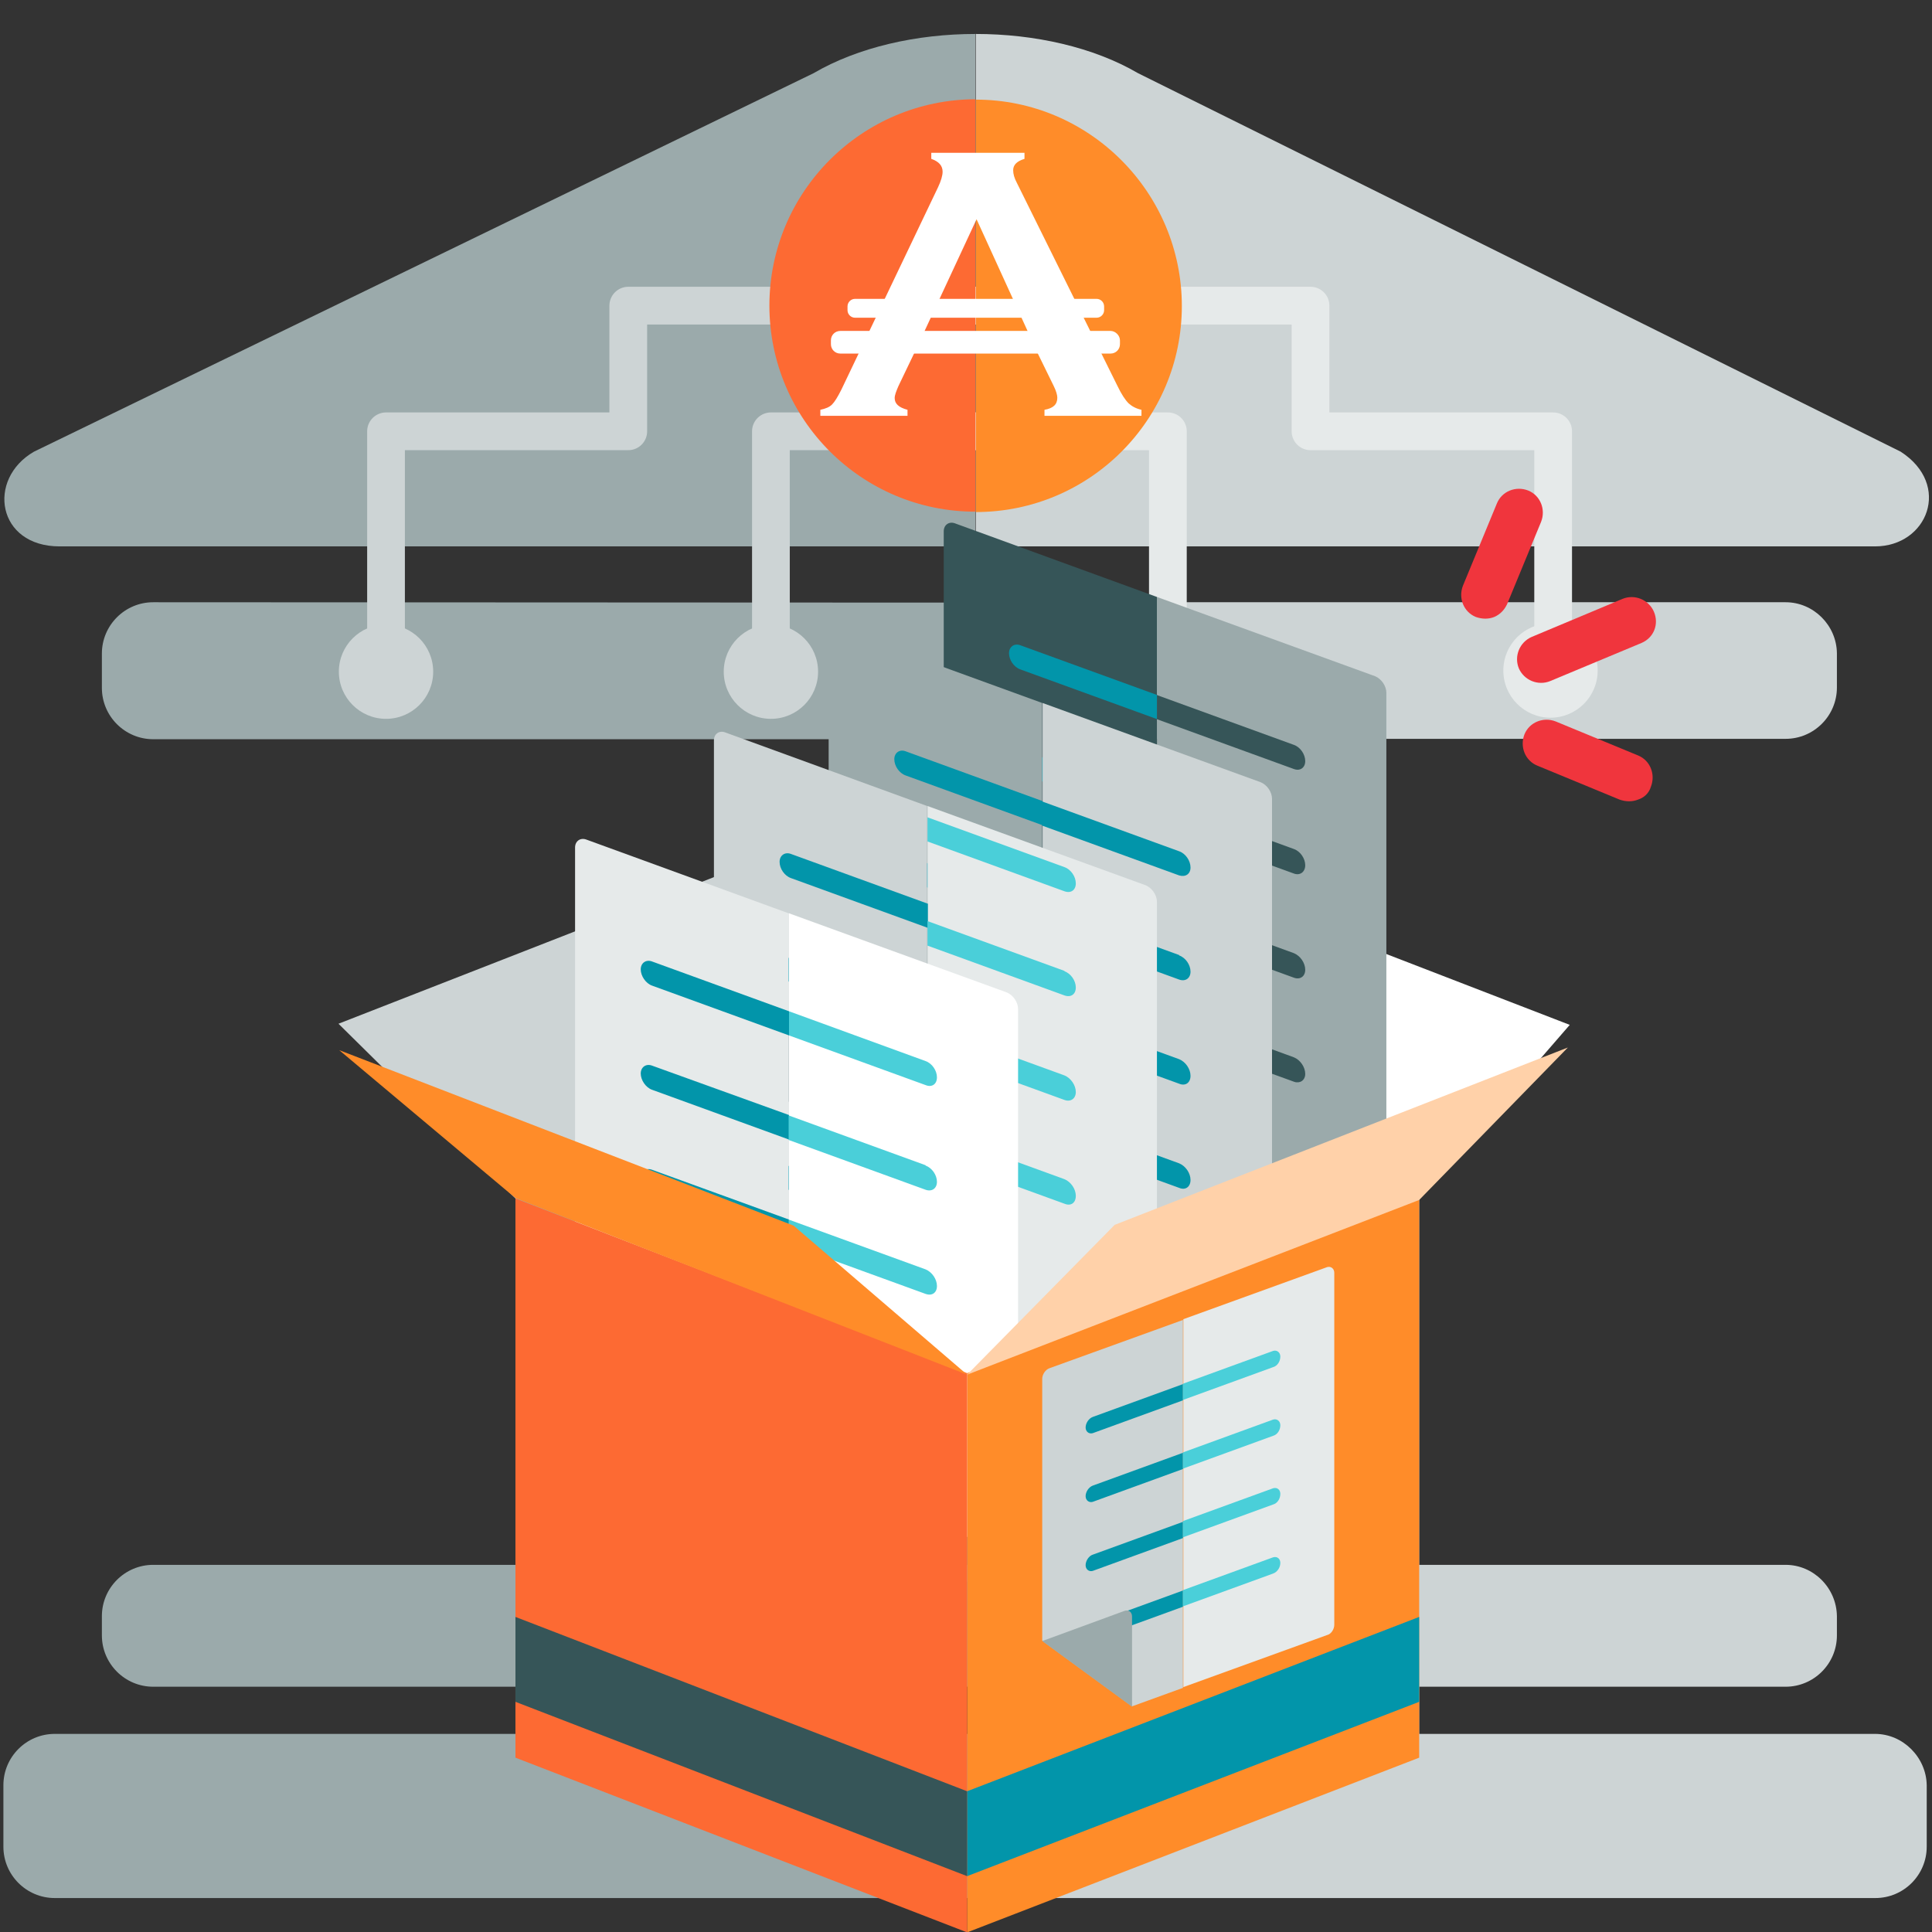 <?xml version="1.0" encoding="utf-8"?>
<!-- Generator: Adobe Illustrator 19.0.0, SVG Export Plug-In . SVG Version: 6.00 Build 0)  -->
<svg version="1.1" id="Layer_1" xmlns="http://www.w3.org/2000/svg" xmlns:xlink="http://www.w3.org/1999/xlink" x="0px" y="0px"
	 viewBox="96 11 512 512" style="enable-background:new 96 11 512 512;" xml:space="preserve">
<rect x="96" y="11" width="512" height="512" fill="#333333" stroke="none"/>
<style type="text/css">
	.st0{fill:#CDD4D5;}
	.st1{fill:#9BAAAB;}
	.st2{fill:#E6EAEA;}
	.st3{fill:none;stroke:#CDD4D5;stroke-width:10;stroke-linejoin:round;stroke-miterlimit:10;}
	.st4{fill:none;stroke:#E6EAEA;stroke-width:10;stroke-linejoin:round;stroke-miterlimit:10;}
	.st5{fill:#FF8C29;}
	.st6{fill:#FD6A33;}
	.st7{fill:#FFD1A9;}
	.st8{fill:#FFFFFF;}
	.st9{fill:#F0353D;}
	.st10{fill:#365558;}
	.st11{fill:#0295AA;}
	.st12{fill:#4ACFD9;}
</style>
<path class="st0" d="M569.2,425.7H354.6V458h214.6c7.5,0,13.6-6.1,13.6-13.6v-5.1C582.7,431.8,576.6,425.7,569.2,425.7z"/>
<path class="st1" d="M136.6,425.7c-7.5,0-13.6,6.1-13.6,13.6v5.1c0,7.5,6.1,13.6,13.6,13.6h218v-32.3H136.6L136.6,425.7z"/>
<path class="st0" d="M599.7,130.7L397.6,30.4c-11.8-6.9-27.4-10.4-43-10.4v135.8h238.3C606.8,155.8,613.3,139.5,599.7,130.7z"/>
<path class="st1" d="M311.6,30.4L105,130.7c-12.6,7.3-9.8,25.1,6.8,25.1h242.7V20C339,20,323.4,23.5,311.6,30.4z"/>
<path class="st0" d="M592.9,470.5H354.6V514H593c7.5,0,13.6-6.1,13.6-13.6v-16.3C606.5,476.8,600.4,470.5,592.9,470.5z"/>
<path class="st1" d="M110.5,470.5c-7.5,0-13.6,6.1-13.6,13.6v16.3c0,7.5,6.1,13.6,13.6,13.6h244v-43.5H110.5z"/>
<path class="st0" d="M569.2,170.6H354.6v36.2h214.6c7.5,0,13.6-6.1,13.6-13.6v-9.1C582.7,176.7,576.6,170.6,569.2,170.6z"/>
<path class="st1" d="M136.6,170.6c-7.5,0-13.6,6.1-13.6,13.6v9.1c0,7.5,6.1,13.6,13.6,13.6h218v-36.2L136.6,170.6L136.6,170.6z"/>
<circle class="st0" cx="300.3" cy="189" r="12.5"/>
<circle class="st0" cx="198.3" cy="189" r="12.5"/>
<circle class="st2" cx="506.9" cy="188.7" r="12.5"/>
<circle class="st2" cx="404.8" cy="188.7" r="12.5"/>
<polyline class="st3" points="300.3,189 300.3,125.3 354.6,125.3 "/>
<polyline class="st3" points="198.3,189 198.3,125.3 262.5,125.3 262.5,92 354.6,92 "/>
<polyline class="st4" points="405.5,189 405.5,125.3 351.3,125.3 "/>
<polyline class="st4" points="507.6,189 507.6,125.3 443.3,125.3 443.3,92 351.3,92 "/>
<path class="st5" d="M354.6,37.4v109.3c30.2,0,54.6-24.5,54.6-54.6S384.7,37.4,354.6,37.4z"/>
<path class="st6" d="M299.9,92c0,30.2,24.5,54.6,54.6,54.6V37.3C324.4,37.4,299.9,61.8,299.9,92z"/>
<path class="st7" d="M446.9,207.8"/>
<g>
	<path class="st8" d="M338.8,103.5l-4.7,9.8c-0.6,1.4-1,2.4-1,3.2c0,1.5,1.1,2.5,3.4,3.1v1.6h-23.1v-1.6c1.4-0.3,2.4-0.7,3.1-1.4
		c0.7-0.7,1.5-2,2.5-4l25.6-53.6c0.8-1.7,1.2-3.1,1.2-4.1c0-1.6-1-2.7-3-3.4v-1.6h24.7v1.6c-2,0.6-3,1.6-3,3c0,1,0.3,2.1,1,3.4
		l26.6,53.7c1.1,2.3,2.1,3.8,3,4.7c0.9,0.8,2,1.4,3.4,1.7v1.6h-25.7v-1.6c2.3-0.4,3.4-1.4,3.4-3.2c0-0.7-0.3-1.8-1-3.2l-4.8-9.8
		 M370.5,103.5l-15.7-34.4l-16,34.4"/>
</g>
<path class="st8" d="M390.3,98.7h-71.6c-1.4,0-2.5,1.1-2.5,2.5v1c0,1.4,1.1,2.5,2.5,2.5h71.6c1.4,0,2.5-1.1,2.5-2.5v-1
	C392.8,99.9,391.6,98.7,390.3,98.7z"/>
<path class="st8" d="M386.6,90.2h-64c-1.1,0-2,0.9-2,2v1c0,1.1,0.9,2,2,2h64c1.1,0,2-0.9,2-2v-1C388.6,91.1,387.7,90.2,386.6,90.2z"
	/>
<g>
	<polygon class="st0" points="352.3,430.1 472.1,476.3 472.1,328.2 352.3,281.9 	"/>
	<polygon class="st1" points="352.3,430.1 232.6,476.3 232.6,328.2 352.3,281.9 	"/>
	<polyline class="st0" points="232.6,328.6 185.7,282.3 305.8,235.4 352.3,282.3 	"/>
	<polyline class="st8" points="352.3,281.9 391.6,236.1 512,282.6 472.1,328.6 	"/>
	<path class="st9" d="M531,181.4l-24.2,10.1c-3.2,1.3-6.9-0.2-8.3-3.4c-1.3-3.2,0.2-6.9,3.4-8.3l24.1-10.1c3.2-1.3,6.9,0.2,8.3,3.4
		C535.7,176.4,534.3,180,531,181.4z"/>
	<path class="st9" d="M530.1,222.9c-1.5,0.6-3.2,0.6-4.9,0l-21.8-9c-3.2-1.3-4.7-5-3.4-8.3c1.3-3.2,5-4.7,8.3-3.4l21.8,9
		c3.2,1.3,4.7,5,3.4,8.3C533,221.2,531.7,222.4,530.1,222.9z"/>
	<path class="st9" d="M492,174.5c-1.5,0.6-3.2,0.6-4.9,0c-3.2-1.3-4.7-5-3.4-8.3l9-21.8c1.3-3.2,5-4.7,8.3-3.4
		c3.2,1.3,4.7,5,3.4,8.3l-9,21.8C494.7,172.6,493.6,173.8,492,174.5z"/>
	<path class="st1" d="M463.4,336.2V194.6c0-1.8-1.3-3.7-3-4.4l-57.8-21v148.1l57.8,21C462.1,338.9,463.4,337.9,463.4,336.2z"/>
	<path class="st10" d="M349.1,149.7c-1.6-0.6-3,0.4-3,2.1v105.3l36,52.6l20.5,7.5V169.2L349.1,149.7z"/>
	<g>
		<path class="st11" d="M366.4,182c-1.6-0.6-3,0.4-3,2.1c0,1.8,1.3,3.7,3,4.3l36.3,13.2v-6.4L366.4,182z"/>
		<path class="st11" d="M366.4,209.6c-1.6-0.6-3,0.4-3,2.1c0,1.8,1.3,3.7,3,4.3l36.3,13.2v-6.5L366.4,209.6L366.4,209.6z"/>
		<path class="st11" d="M363.4,239.3c0,1.8,1.3,3.7,3,4.3l36.3,13.2v-6.5l-36.3-13.2C364.7,236.6,363.4,237.6,363.4,239.3z"/>
		<path class="st11" d="M363.4,267c0,1.8,1.3,3.7,3,4.3l36.3,13.2V278l-36.3-13.2C364.7,264.2,363.4,265.2,363.4,267z"/>
	</g>
	<g>
		<path class="st10" d="M441.9,212.7c0-1.8-1.3-3.7-3-4.3l-36.3-13.2v6.4l36.3,13.2C440.5,215.4,441.9,214.5,441.9,212.7z"/>
		<path class="st10" d="M441.9,240.3c0-1.8-1.3-3.7-3-4.3V236l-36.3-13.2v6.5l36.3,13.2C440.5,243.1,441.9,242.1,441.9,240.3z"/>
		<path class="st10" d="M441.9,268c0-1.8-1.3-3.7-3-4.4l-36.3-13.2v6.5l36.3,13.2C440.5,270.7,441.9,269.8,441.9,268z"/>
		<path class="st10" d="M441.9,295.6c0-1.8-1.3-3.7-3-4.4L402.7,278v6.5l36.3,13.2C440.5,298.2,441.9,297.3,441.9,295.6z"/>
	</g>
	<g>
		<path id="SVGCleanerId_0_2_" class="st1" d="M379.2,261.6l-33.1-12.1l36,52.6v-36.3C382.1,264.1,380.9,262.2,379.2,261.6z"/>
	</g>
	<path class="st0" d="M433.1,364.3V222.7c0-1.8-1.3-3.7-3-4.4l-57.8-21v148l57.8,21C431.7,367.1,433.1,366.1,433.1,364.3z"/>
	<path class="st1" d="M318.6,177.8c-1.6-0.6-3,0.4-3,2.1v105.3l36.1,52.6l20.5,7.5V197.3L318.6,177.8z"/>
	<g>
		<path class="st11" d="M336,210.1c-1.6-0.6-3,0.4-3,2.1c0,1.8,1.3,3.7,3,4.3l36.3,13.2v-6.4L336,210.1z"/>
		<path class="st11" d="M336,237.7c-1.6-0.6-3,0.4-3,2.1c0,1.8,1.3,3.7,3,4.3l36.3,13.2v-6.5L336,237.7L336,237.7z"/>
		<path class="st11" d="M333.1,267.5c0,1.8,1.3,3.7,3,4.3l36.3,13.2v-6.5l-36.3-13.2C334.3,264.7,333.1,265.7,333.1,267.5z"/>
		<path class="st11" d="M333.1,295.1c0,1.8,1.3,3.7,3,4.3l36.3,13.2v-6.5L336,292.9C334.3,292.4,333.1,293.3,333.1,295.1z"/>
	</g>
	<g>
		<path class="st11" d="M411.5,240.9c0-1.8-1.3-3.7-3-4.3l-36.3-13.2v6.4l36.3,13.2C410.2,243.5,411.5,242.6,411.5,240.9z"/>
		<path class="st11" d="M411.5,268.5c0-1.8-1.3-3.7-3-4.3v-0.1l-36.3-13.2v6.5l36.3,13.2C410.2,271.2,411.5,270.2,411.5,268.5z"/>
		<path class="st11" d="M411.5,296.1c0-1.8-1.3-3.7-3-4.4l-36.3-13.2v6.5l36.3,13.2C410.2,298.9,411.5,297.9,411.5,296.1z"/>
		<path class="st11" d="M411.5,323.7c0-1.8-1.3-3.7-3-4.4l-36.3-13.2v6.5l36.3,13.2C410.2,326.5,411.5,325.5,411.5,323.7z"/>
	</g>
	<g>
		<path id="SVGCleanerId_0_5_" class="st1" d="M348.8,274.5l-33.1-12.1l36,52.6v-36.3C351.7,277,350.4,275.1,348.8,274.5z"/>
	</g>
	<path class="st2" d="M402.6,391.6V250c0-1.8-1.3-3.7-3-4.4l-57.8-21v148.1l57.8,21C401.3,394.2,402.6,393.3,402.6,391.6z"/>
	<path class="st0" d="M288.2,205.1c-1.6-0.6-3,0.4-3,2.1v105.3l36,52.6l20.5,7.5V224.6L288.2,205.1z"/>
	<g>
		<path class="st11" d="M305.6,237.3c-1.6-0.6-3,0.4-3,2.1c0,1.8,1.3,3.7,3,4.3l36.3,13.2v-6.4L305.6,237.3z"/>
		<path class="st11" d="M305.6,265c-1.6-0.6-3,0.4-3,2.1s1.3,3.7,3,4.3l36.3,13.2v-6.5L305.6,265L305.6,265z"/>
		<path class="st11" d="M302.6,294.7c0,1.8,1.3,3.7,3,4.3l36.3,13.2v-6.5l-36.3-13.2C303.9,291.9,302.6,293,302.6,294.7z"/>
		<path class="st11" d="M302.6,322.3c0,1.8,1.3,3.7,3,4.3l36.3,13.2v-6.5l-36.3-13.2C303.9,319.6,302.6,320.6,302.6,322.3z"/>
	</g>
	<g>
		<path class="st12" d="M381.1,245.1c0-1.8-1.3-3.7-3-4.3l-36.3-13.2v6.4l36.3,13.2C379.8,247.8,381.1,246.9,381.1,245.1z"/>
		<path class="st12" d="M381.1,272.7c0-1.8-1.3-3.7-3-4.3v-0.1l-36.3-13.2v6.5l36.3,13.2C379.8,275.4,381.1,274.5,381.1,272.7z"/>
		<path class="st12" d="M381.1,300.4c0-1.8-1.3-3.7-3-4.4l-36.3-13.2v6.5l36.3,13.2C379.8,303.1,381.1,302.1,381.1,300.4z"/>
		<path class="st12" d="M381.1,327.9c0-1.8-1.3-3.7-3-4.4l-36.3-13.2v6.5l36.3,13.2C379.8,330.7,381.1,329.8,381.1,327.9z"/>
	</g>
	<g>
		<path id="SVGCleanerId_0_6_" class="st1" d="M318.4,286.3l-33.1-12.1l36,52.6v-36.2C321.4,288.9,320.1,286.9,318.4,286.3z"/>
	</g>
	<path class="st8" d="M365.8,420V278.4c0-1.8-1.3-3.7-3-4.4l-57.8-21v148.1l57.8,21C364.5,422.7,365.8,421.8,365.8,420z"/>
	<path class="st2" d="M251.4,233.5c-1.6-0.6-3,0.4-3,2.1V341l36,52.6l20.5,7.5V253L251.4,233.5z"/>
	<g>
		<path class="st11" d="M268.8,265.8c-1.6-0.6-3,0.4-3,2.1s1.3,3.7,3,4.3l36.3,13.2V279L268.8,265.8z"/>
		<path class="st11" d="M268.8,293.4c-1.6-0.6-3,0.4-3,2.1s1.3,3.7,3,4.3l36.3,13.2v-6.5L268.8,293.4L268.8,293.4z"/>
		<path class="st11" d="M265.8,323.2c0,1.8,1.3,3.7,3,4.3l36.3,13.2v-6.5L268.8,321C267.1,320.4,265.8,321.4,265.8,323.2z"/>
		<path class="st11" d="M265.8,350.8c0,1.8,1.3,3.7,3,4.3l36.3,13.2v-6.5l-36.3-13.2C267.1,348,265.8,349,265.8,350.8z"/>
	</g>
	<g>
		<path class="st12" d="M344.3,296.5c0-1.8-1.3-3.7-3-4.3L305.1,279v6.4l36.3,13.2C343,299.2,344.3,298.3,344.3,296.5z"/>
		<path class="st12" d="M344.3,324.2c0-1.8-1.3-3.7-3-4.3v-0.1l-36.3-13.2v6.5l36.3,13.2C343,326.9,344.3,325.9,344.3,324.2z"/>
		<path class="st12" d="M344.3,351.8c0-1.8-1.3-3.7-3-4.4l-36.3-13.2v6.5l36.3,13.2C343,354.5,344.3,353.6,344.3,351.8z"/>
		<path class="st12" d="M344.3,379.3c0-1.8-1.3-3.7-3-4.4l-36.3-13.2v6.5l36.3,13.2C343,382.1,344.3,381.2,344.3,379.3z"/>
	</g>
	<g>
		<path id="SVGCleanerId_0_7_" class="st1" d="M281.6,355.3l-33.1-12l36,52.6v-36.3C284.6,357.9,283.3,355.9,281.6,355.3z"/>
	</g>
	<polygon class="st5" points="472.1,476.8 352.3,523.1 352.3,374.9 472.1,328.6 	"/>
	<polygon class="st6" points="232.6,476.8 352.3,523.1 352.3,374.9 232.6,328.6 	"/>
	<polygon class="st11" points="472.1,462 352.3,508.2 352.3,485.7 472.1,439.5 	"/>
	<polygon class="st10" points="232.6,462 352.3,508.2 352.3,485.7 232.6,439.5 	"/>
	<polyline class="st7" points="352.3,375.3 391.4,335.6 511.5,288.6 472.1,329 	"/>
	<polyline class="st5" points="232.6,328.5 185.9,289.3 306.3,335.8 352.3,375.3 	"/>
	<g>
		<path class="st2" d="M449.6,441.6v-93.3c0-1.1-0.9-1.8-1.9-1.5l-38.1,13.8v97.5l38.1-13.8C448.7,444.1,449.6,442.8,449.6,441.6z"
			/>
		<path class="st0" d="M374.1,373.6c-1.1,0.4-1.9,1.7-1.9,2.8v69.4l23.8,17.4l13.5-4.9v-97.5L374.1,373.6z"/>
		<g>
			<path class="st11" d="M385.6,386.5c-1.1,0.4-1.9,1.7-1.9,2.8s0.9,1.8,1.9,1.5l23.9-8.7v-4.3L385.6,386.5z"/>
			<path class="st11" d="M385.6,404.7c-1.1,0.4-1.9,1.7-1.9,2.8c0,1.1,0.9,1.8,1.9,1.5l23.9-8.7V396L385.6,404.7L385.6,404.7z"/>
			<path class="st11" d="M383.7,425.8c0,1.1,0.9,1.8,1.9,1.5l23.9-8.7v-4.3l-23.9,8.7C384.6,423.3,383.7,424.6,383.7,425.8z"/>
			<path class="st11" d="M383.7,444c0,1.1,0.9,1.8,1.9,1.5l23.9-8.7v-4.3l-23.9,8.7C384.6,441.5,383.7,442.8,383.7,444z"/>
		</g>
		<g>
			<path class="st12" d="M435.3,370.5c0-1.1-0.9-1.8-1.9-1.5l-23.9,8.7v4.3l23.9-8.7C434.5,373,435.3,371.8,435.3,370.5z"/>
			<path class="st12" d="M435.3,388.7c0-1.1-0.9-1.8-1.9-1.5l0,0l-23.9,8.7v4.3l23.9-8.7C434.5,391.2,435.3,390,435.3,388.7z"/>
			<path class="st12" d="M435.3,406.9c0-1.1-0.8-1.8-1.9-1.5l-23.9,8.7v4.3l23.9-8.7C434.5,409.4,435.3,408.2,435.3,406.9z"/>
			<path class="st12" d="M435.3,425.2c0-1.1-0.8-1.8-1.9-1.5l-23.9,8.7v4.3l23.9-8.7C434.5,427.6,435.3,426.4,435.3,425.2z"/>
		</g>
		<g>
			<path id="SVGCleanerId_0_8_" class="st1" d="M394,437.9l-21.8,8l23.8,17.4v-23.9C396,438.2,395.1,437.5,394,437.9z"/>
		</g>
	</g>
</g>
</svg>
